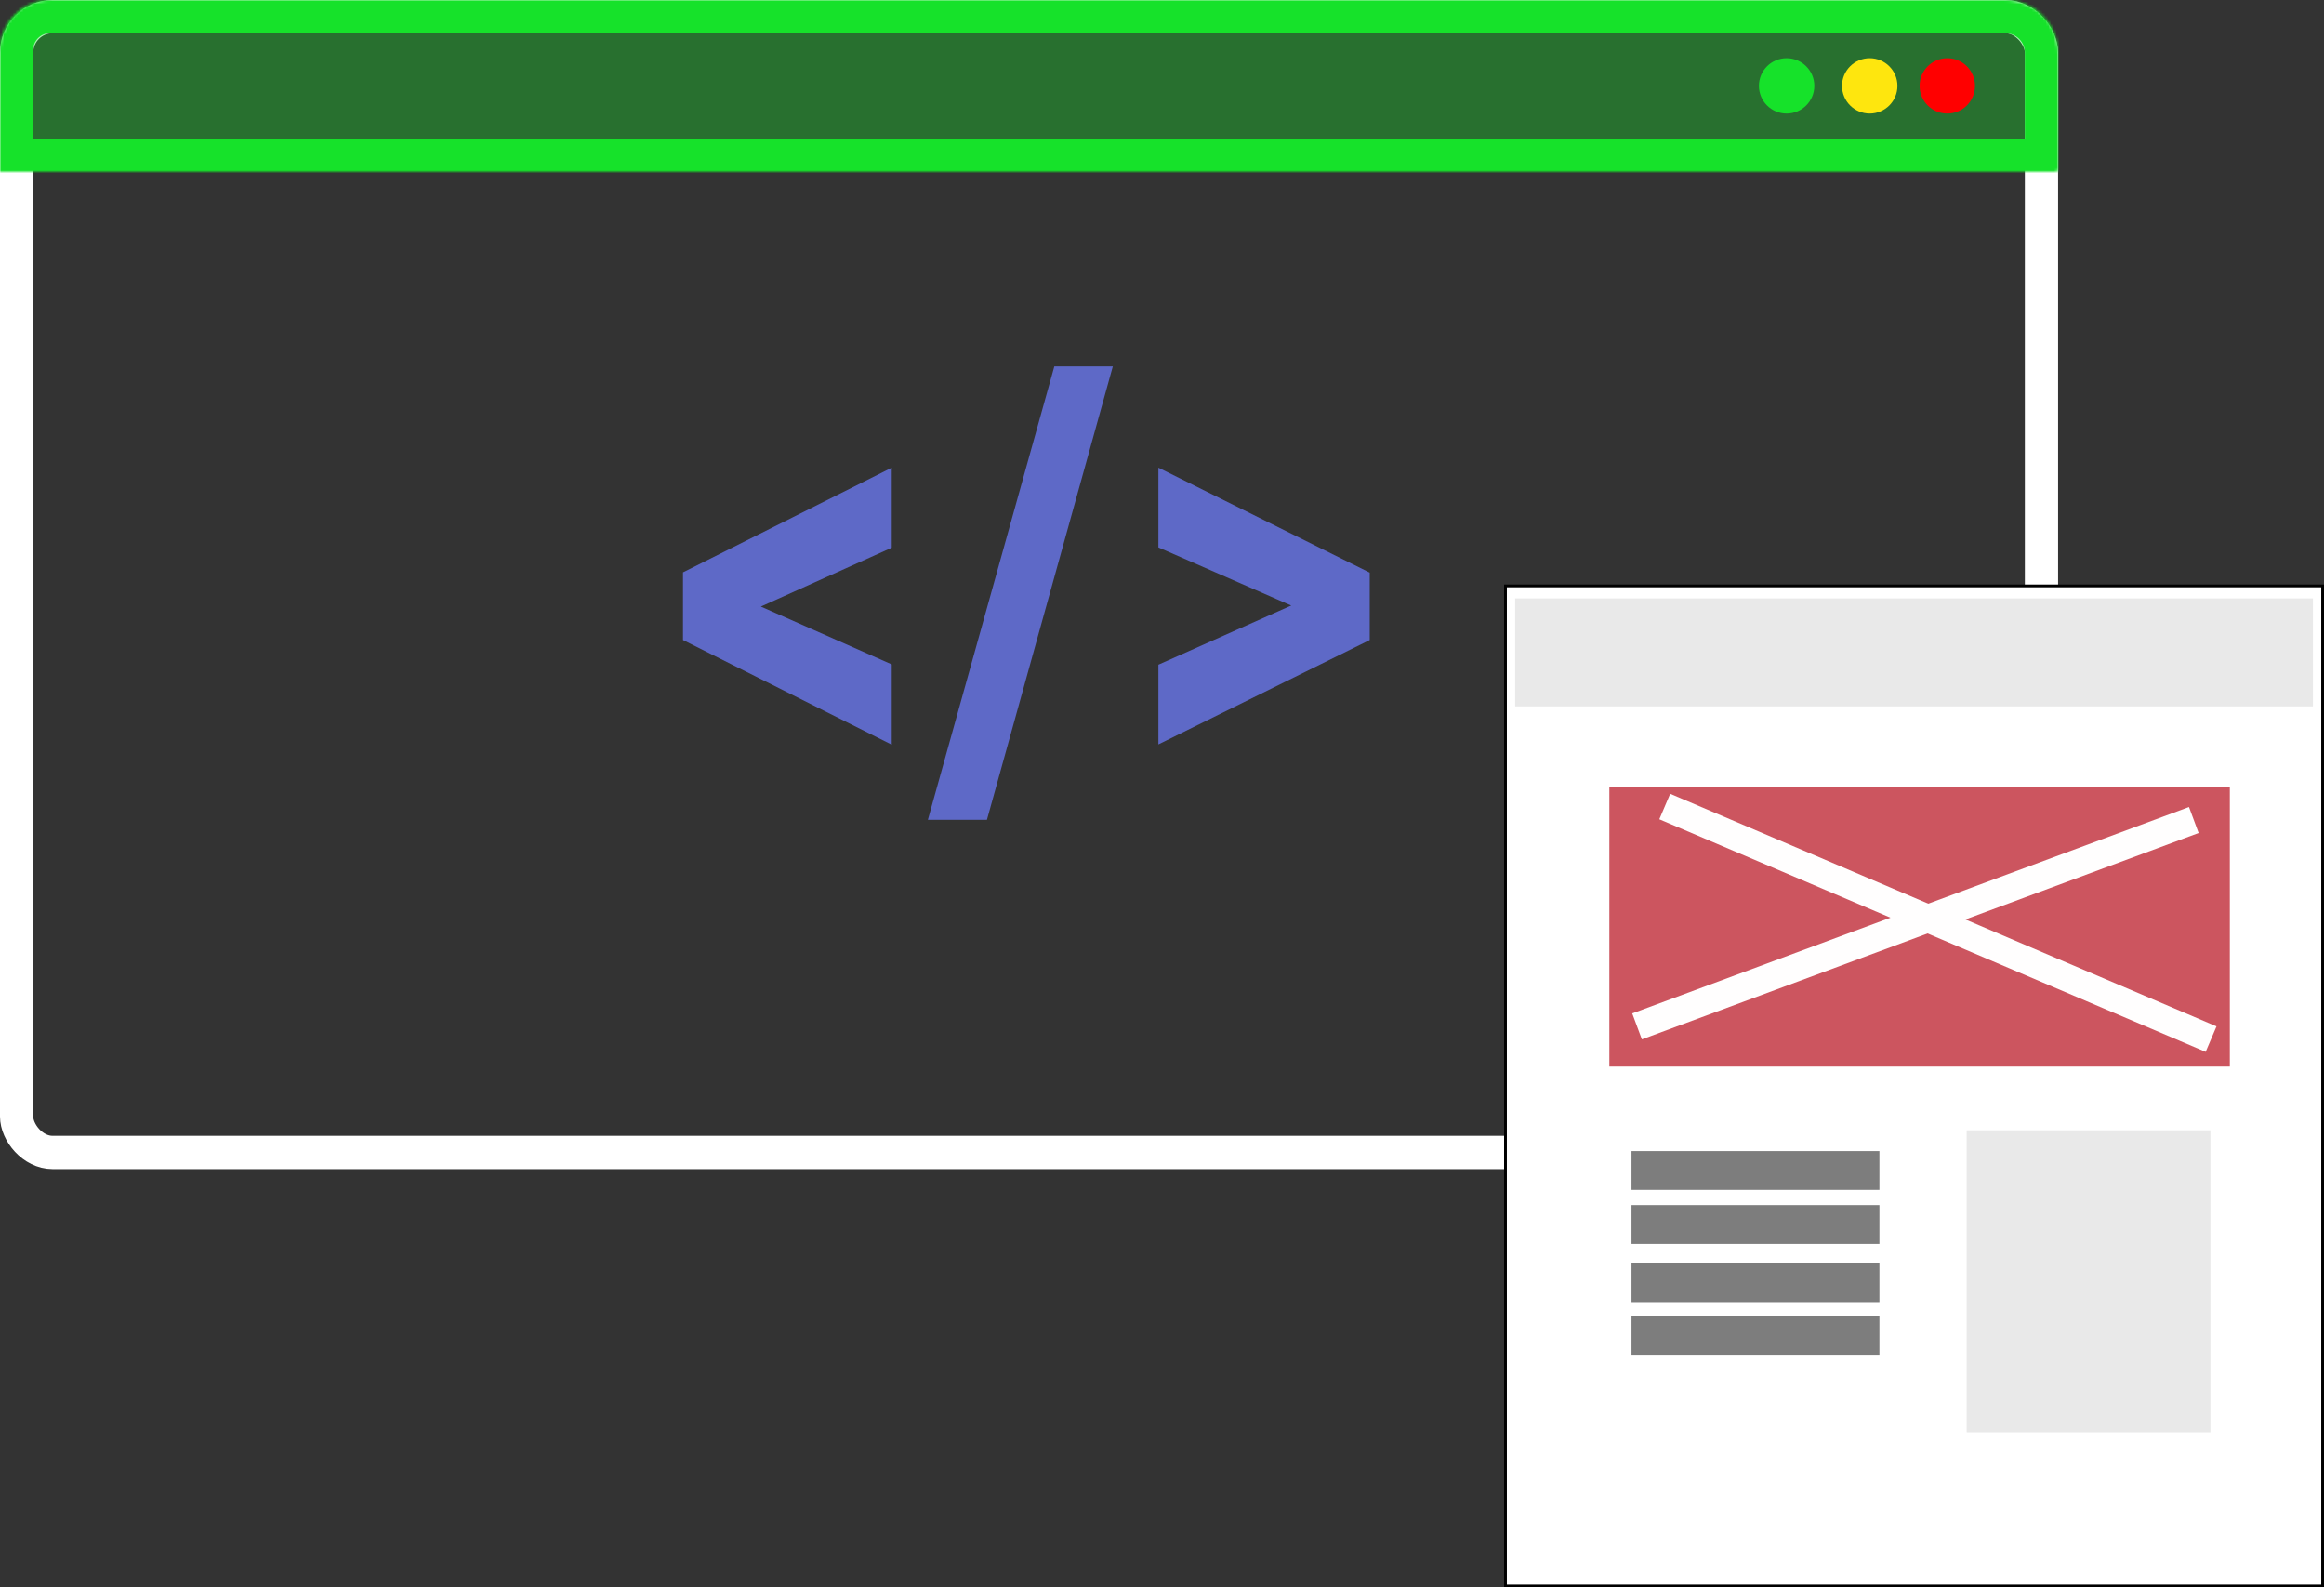 <svg width="839" height="573" viewBox="0 0 839 573" fill="none" xmlns="http://www.w3.org/2000/svg">
<rect x="0" y="0" width="839" height="573" fill="#333333" stroke="none"/>
<rect x="6" y="6" width="731" height="410" rx="13" stroke="white" stroke-width="12"/>
<mask id="path-2-inside-1_110_241" fill="white">
<path d="M0 18C0 8.059 8.059 0 18 0H724C734.493 0 743 8.507 743 19V61C743 61.552 742.552 62 742 62H0V18Z"/>
</mask>
<path d="M0 18C0 8.059 8.059 0 18 0H724C734.493 0 743 8.507 743 19V61C743 61.552 742.552 62 742 62H0V18Z" fill="#16E22A" fill-opacity="0.35" stroke="#16E22A" stroke-width="24" mask="url(#path-2-inside-1_110_241)"/>
<circle cx="645" cy="31" r="10" fill="#16E22A"/>
<circle cx="675" cy="31" r="10" fill="#FEE60E"/>
<circle cx="703" cy="31" r="10" fill="#FF0000"/>
<path d="M269.451 216.646L321.934 239.834V268.818L246.574 231.035V210.332L269.451 216.646ZM321.934 197.703L269.451 221.305L246.574 227.205V206.605L321.934 168.822V197.703ZM401.744 132.281L356.301 295.939H334.977L380.627 132.281H401.744ZM471.203 220.787L418.203 197.6V168.822L494.494 206.709V227.412L471.203 220.787ZM418.203 239.938L471.203 216.336L494.494 210.332V231.035L418.203 268.715V239.938Z" fill="#5E69C7"/>
<rect x="543.5" y="211.5" width="295" height="361" fill="white" stroke="black"/>
<rect x="581" y="284" width="224" height="101" fill="#CC555F"/>
<path d="M591 370.5L792 296" stroke="#FFFEFE" stroke-width="10"/>
<path d="M601 291.133L798.234 375.096" stroke="#FFFEFE" stroke-width="10"/>
<rect x="710" y="408" width="88" height="109" fill="#E9E9E9"/>
<rect x="547" y="216" width="288" height="39" fill="#E9E9E9"/>
<path d="M589 422.5H678.5" stroke="#7D7D7D" stroke-width="14"/>
<path d="M589 442H678.5" stroke="#7D7D7D" stroke-width="14"/>
<path d="M589 463H678.5" stroke="#7D7D7D" stroke-width="14"/>
<path d="M589 482H678.5" stroke="#7D7D7D" stroke-width="14"/>
</svg>
